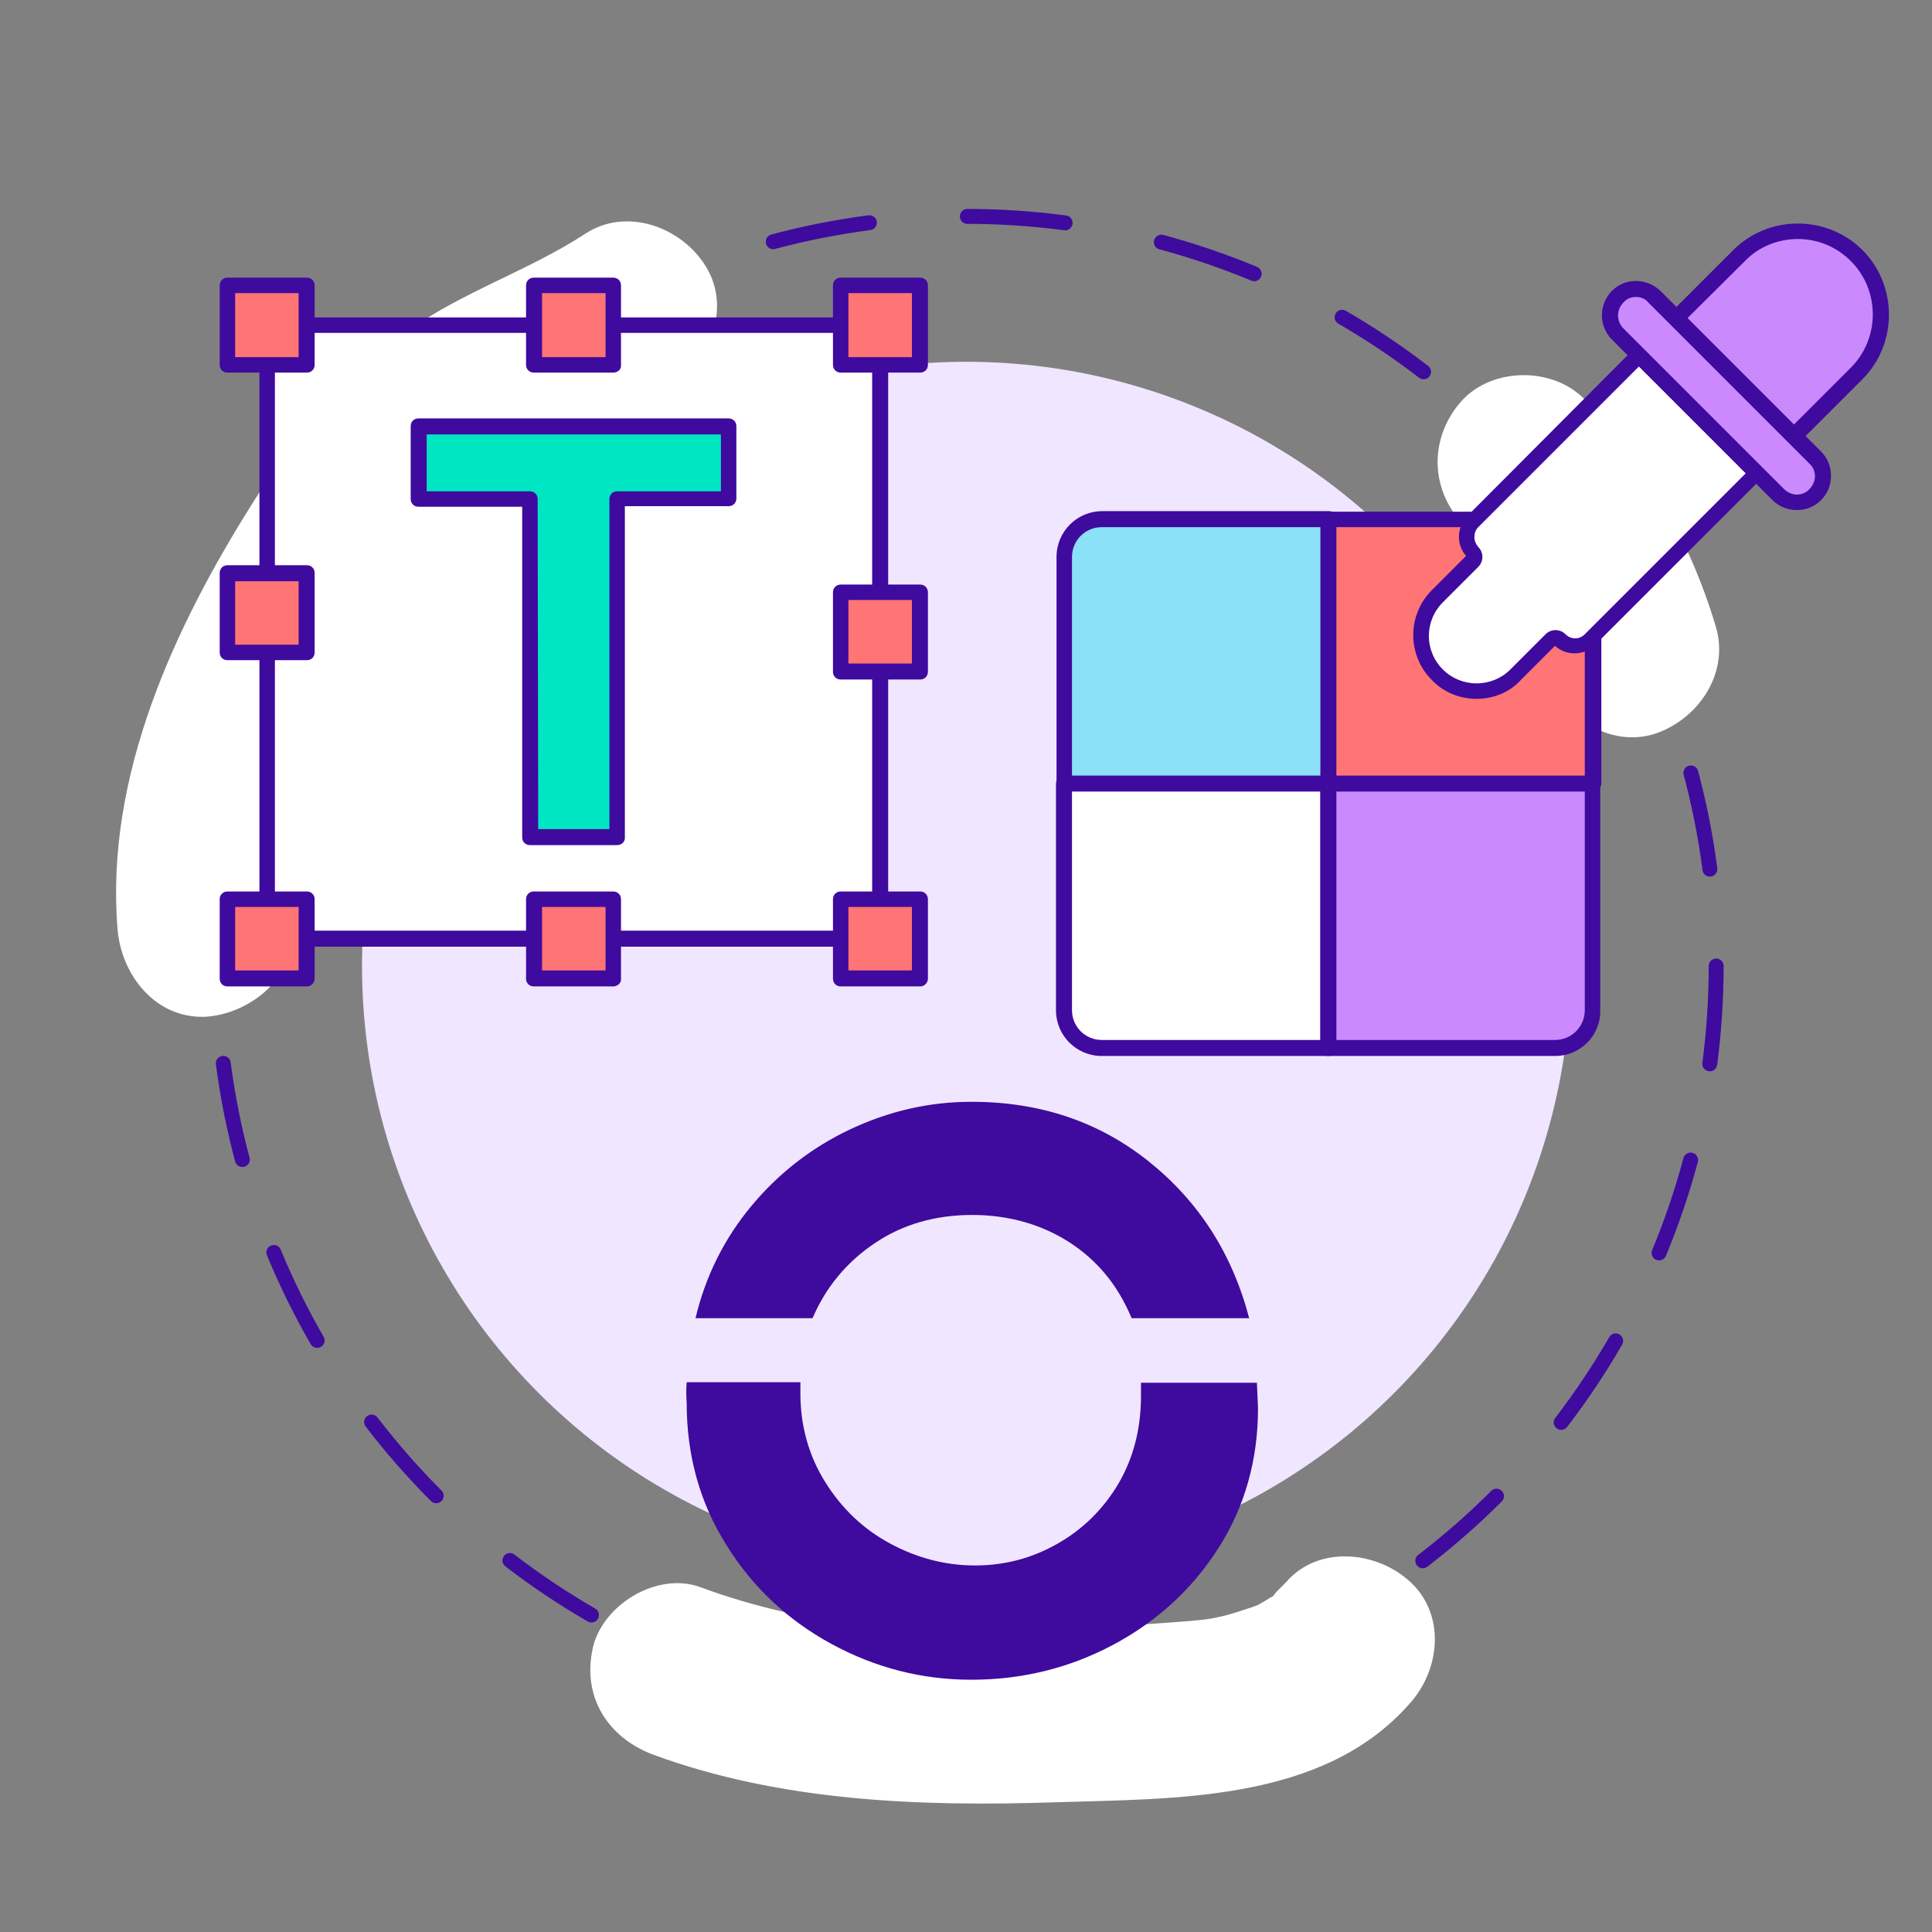 <?xml version="1.0" encoding="utf-8"?>
<!-- Generator: Adobe Illustrator 26.5.0, SVG Export Plug-In . SVG Version: 6.00 Build 0)  -->
<svg version="1.1" id="Layer_1" xmlns="http://www.w3.org/2000/svg" xmlns:xlink="http://www.w3.org/1999/xlink" x="0px" y="0px"
	 viewBox="0 0 350 350" style="enable-background:new 0 0 350 350;" xml:space="preserve">
<rect x="0" y="0" width="350" height="350" fill="#808080" stroke="none"/>
<style type="text/css">
	.st0{fill:none;stroke:#3F0A9E;stroke-width:2.7;stroke-linecap:round;stroke-linejoin:round;stroke-dasharray:0,0,17.78,17.78;}
	.st1{fill:#FFFFFF;}
	.st2{fill:#F0E6FF;}
	.st3{fill:#3F0A9E;}
	.st4{fill:#00E6C2;}
	.st5{fill:#FF7474;}
	.st6{fill:#8BE1F7;}
	.st7{fill:#CA8AFD;}
</style>
<g>
	<g id="_Layer_">
		<g>
			<circle class="st0" cx="175.1" cy="175" r="135.8"/>
			<path class="st1" d="M310.8,113.4c-4.6-15.4-12.6-29.2-23.6-40.9c-5.6-6-16.6-6.1-22.3,0c-5.9,6.5-6,15.8,0,22.3
				c1,1.1,2,2.2,3,3.3c0.3,0.4,1.7,2.2,1.7,2.2c1.7,2.3,3.2,4.7,4.7,7.2c1.4,2.4,2.6,4.9,3.8,7.5c0.3,0.7,0.5,1.3,0.8,2
				c0.6,1.6,1.1,3.2,1.6,4.9c2.4,7.9,11.1,13.7,19.4,11C307.8,130.2,313.4,121.8,310.8,113.4L310.8,113.4z"/>
			<path class="st1" d="M127.7,48c-4.4-6.9-14.2-10.5-21.6-5.7c-10.4,6.8-22.5,10.6-32.6,17.9c-11.3,8.2-20,18.7-27.4,30.4
				c-14.5,22.9-27.1,50-24.8,77.8c0.7,8.2,6.8,16.1,15.8,15.8c7.9-0.4,16.5-7,15.8-15.8c-0.3-3.2-0.4-6.4-0.2-9.5
				c0.1-1.3,0.2-2.6,0.3-3.9c0-0.2,0-0.4,0.1-0.5c0.1-0.5,0.2-1.1,0.3-1.6c1-5.8,2.7-11.4,4.7-16.9c0.4-1,0.8-2,1.2-3.1
				c0,0,1.1-2.6,1.3-2.9c1.4-2.9,2.8-5.8,4.3-8.7c2.7-5,5.5-10,8.6-14.8c1.4-2.3,2.9-4.6,4.5-6.8c0.4-0.5,1.1-1.5,1.2-1.6
				c0.7-0.9,1.5-1.8,2.3-2.7c1.8-2,3.6-4,5.6-5.8c0.2-0.2,1.6-1.4,2.2-2c0.6-0.4,1.9-1.4,2.1-1.5c9.7-6.5,21-10.2,30.7-16.6
				C128.9,65,132.5,55.4,127.7,48L127.7,48z"/>
			
				<ellipse transform="matrix(0.707 -0.707 0.707 0.707 -72.452 175.095)" class="st2" cx="175.1" cy="175" rx="109.5" ry="109.5"/>
			<g>
				<g>
					<rect x="48.4" y="58.9" class="st1" width="111.1" height="111.1"/>
					<path class="st3" d="M159.5,171.5H48.4c-0.8,0-1.4-0.6-1.4-1.4V58.9c0-0.8,0.6-1.4,1.4-1.4h111.1c0.8,0,1.4,0.6,1.4,1.4V170
						C160.9,170.8,160.3,171.5,159.5,171.5z M49.8,168.6h108.2V60.3H49.8V168.6L49.8,168.6z"/>
				</g>
				<g>
					<path class="st4" d="M111.8,151.7H96V90.4H75.8V77.2H132v13.1h-20.2L111.8,151.7L111.8,151.7z"/>
					<path class="st3" d="M111.8,153.1H96c-0.8,0-1.4-0.6-1.4-1.4V91.8H75.8c-0.8,0-1.4-0.6-1.4-1.4V77.2c0-0.8,0.6-1.4,1.4-1.4H132
						c0.8,0,1.4,0.6,1.4,1.4v13.1c0,0.8-0.6,1.4-1.4,1.4h-18.8v59.9C113.3,152.5,112.6,153.1,111.8,153.1L111.8,153.1z M97.5,150.2
						h12.9V90.4c0-0.8,0.6-1.4,1.4-1.4h18.8V78.7H77.3v10.3H96c0.8,0,1.4,0.6,1.4,1.4L97.5,150.2L97.5,150.2z"/>
				</g>
				<g>
					<rect x="41.2" y="51.7" class="st5" width="14.4" height="14.4"/>
					<path class="st3" d="M55.6,67.5H41.2c-0.8,0-1.4-0.6-1.4-1.4V51.7c0-0.8,0.6-1.4,1.4-1.4h14.4c0.8,0,1.4,0.6,1.4,1.4v14.4
						C57,66.9,56.4,67.5,55.6,67.5z M42.6,64.7h11.5V53.1H42.6V64.7z"/>
				</g>
				<g>
					<rect x="41.2" y="103.8" class="st5" width="14.4" height="14.4"/>
					<path class="st3" d="M55.6,119.6H41.2c-0.8,0-1.4-0.6-1.4-1.4v-14.4c0-0.8,0.6-1.4,1.4-1.4h14.4c0.8,0,1.4,0.6,1.4,1.4v14.4
						C57,119,56.4,119.6,55.6,119.6z M42.6,116.8h11.5v-11.5H42.6C42.6,105.2,42.6,116.8,42.6,116.8z"/>
				</g>
				<g>
					<rect x="41.2" y="162.8" class="st5" width="14.4" height="14.4"/>
					<path class="st3" d="M55.6,178.7H41.2c-0.8,0-1.4-0.6-1.4-1.4v-14.4c0-0.8,0.6-1.4,1.4-1.4h14.4c0.8,0,1.4,0.6,1.4,1.4v14.4
						C57,178,56.4,178.7,55.6,178.7z M42.6,175.8h11.5v-11.5H42.6V175.8z"/>
				</g>
				<g>
					<rect x="152.3" y="162.8" class="st5" width="14.4" height="14.4"/>
					<path class="st3" d="M166.7,178.7h-14.4c-0.8,0-1.4-0.6-1.4-1.4v-14.4c0-0.8,0.6-1.4,1.4-1.4h14.4c0.8,0,1.4,0.6,1.4,1.4v14.4
						C168.1,178,167.5,178.7,166.7,178.7z M153.7,175.8h11.5v-11.5h-11.5V175.8z"/>
				</g>
				<g>
					<rect x="152.3" y="51.7" class="st5" width="14.4" height="14.4"/>
					<path class="st3" d="M166.7,67.5h-14.4c-0.8,0-1.4-0.6-1.4-1.4V51.7c0-0.8,0.6-1.4,1.4-1.4h14.4c0.8,0,1.4,0.6,1.4,1.4v14.4
						C168.1,66.9,167.5,67.5,166.7,67.5z M153.7,64.7h11.5V53.1h-11.5V64.7z"/>
				</g>
				<g>
					<rect x="152.3" y="107.3" class="st5" width="14.4" height="14.4"/>
					<path class="st3" d="M166.7,123.1h-14.4c-0.8,0-1.4-0.6-1.4-1.4v-14.4c0-0.8,0.6-1.4,1.4-1.4h14.4c0.8,0,1.4,0.6,1.4,1.4v14.4
						C168.1,122.5,167.5,123.1,166.7,123.1z M153.7,120.2h11.5v-11.5h-11.5C153.7,108.7,153.7,120.2,153.7,120.2z"/>
				</g>
				<g>
					<rect x="96.7" y="51.7" class="st5" width="14.4" height="14.4"/>
					<path class="st3" d="M111.1,67.5H96.7c-0.8,0-1.4-0.6-1.4-1.4V51.7c0-0.8,0.6-1.4,1.4-1.4h14.4c0.8,0,1.4,0.6,1.4,1.4v14.4
						C112.6,66.9,111.9,67.5,111.1,67.5z M98.2,64.7h11.5V53.1H98.2C98.2,53.1,98.2,64.7,98.2,64.7z"/>
				</g>
				<g>
					<rect x="96.7" y="162.8" class="st5" width="14.4" height="14.4"/>
					<path class="st3" d="M111.1,178.7H96.7c-0.8,0-1.4-0.6-1.4-1.4v-14.4c0-0.8,0.6-1.4,1.4-1.4h14.4c0.8,0,1.4,0.6,1.4,1.4v14.4
						C112.6,178,111.9,178.7,111.1,178.7z M98.2,175.8h11.5v-11.5H98.2C98.2,164.3,98.2,175.8,98.2,175.8z"/>
				</g>
			</g>
			<g>
				<g>
					<path class="st6" d="M199.6,94.1h41.1V142h-47.9v-41.1C192.8,97.2,195.8,94.1,199.6,94.1L199.6,94.1z"/>
					<path class="st3" d="M240.7,143.4h-47.9c-0.8,0-1.4-0.6-1.4-1.4v-41.1c0-4.6,3.7-8.3,8.3-8.3h41.1c0.8,0,1.4,0.6,1.4,1.4V142
						C242.1,142.8,241.5,143.4,240.7,143.4z M194.2,140.5h45v-45h-39.6c-3,0-5.4,2.4-5.4,5.4L194.2,140.5L194.2,140.5z"/>
				</g>
				<g>
					<path class="st5" d="M240.7,94.1h41.1c3.8,0,6.8,3.1,6.8,6.8V142h-47.9V94.1C240.7,94.1,240.7,94.1,240.7,94.1z"/>
					<path class="st3" d="M288.6,143.4h-47.9c-0.8,0-1.4-0.6-1.4-1.4V94.1c0-0.8,0.6-1.4,1.4-1.4h41.1c4.6,0,8.3,3.7,8.3,8.3V142
						C290,142.8,289.4,143.4,288.6,143.4L288.6,143.4z M242.1,140.5h45v-39.6c0-3-2.4-5.4-5.4-5.4h-39.6V140.5z"/>
				</g>
				<g>
					<path class="st1" d="M192.8,142h47.9v47.9h-41.1c-3.8,0-6.8-3.1-6.8-6.8V142L192.8,142z"/>
					<path class="st3" d="M240.7,191.3h-41.1c-4.6,0-8.3-3.7-8.3-8.3V142c0-0.8,0.6-1.4,1.4-1.4h47.9c0.8,0,1.4,0.6,1.4,1.4v47.9
						C242.1,190.7,241.5,191.3,240.7,191.3z M194.2,143.4V183c0,3,2.4,5.4,5.4,5.4h39.6v-45L194.2,143.4L194.2,143.4z"/>
				</g>
				<g>
					<path class="st7" d="M240.7,142h47.9V183c0,3.8-3.1,6.8-6.8,6.8h-41.1V142L240.7,142L240.7,142z"/>
					<path class="st3" d="M281.7,191.3h-41.1c-0.8,0-1.4-0.6-1.4-1.4V142c0-0.8,0.6-1.4,1.4-1.4h47.9c0.8,0,1.4,0.6,1.4,1.4V183
						C290,187.6,286.3,191.3,281.7,191.3L281.7,191.3z M242.1,188.4h39.6c3,0,5.4-2.4,5.4-5.4v-39.6h-45V188.4L242.1,188.4z"/>
				</g>
				<g>
					<path class="st7" d="M336.3,46.3L336.3,46.3c5.9,5.9,5.9,15.5,0,21.3l-16.7,16.7L298.3,63L315,46.3
						C320.8,40.4,330.4,40.4,336.3,46.3z"/>
					<path class="st3" d="M319.6,85.8c-0.4,0-0.7-0.1-1-0.4L297.3,64c-0.3-0.3-0.4-0.6-0.4-1s0.1-0.8,0.4-1l16.7-16.7
						c3.1-3.1,7.3-4.8,11.7-4.8s8.6,1.7,11.7,4.8s4.8,7.3,4.8,11.7s-1.7,8.6-4.8,11.7l-16.7,16.7C320.4,85.6,320,85.8,319.6,85.8
						L319.6,85.8z M300.3,63l19.3,19.3l15.7-15.7c5.3-5.3,5.3-14,0-19.3c-2.6-2.6-6-4-9.6-4s-7.1,1.4-9.6,4L300.3,63L300.3,63z"/>
				</g>
				<g>
					<path class="st1" d="M319.6,84.3L298.3,63l-31.5,31.5c-1.5,1.5-1.5,4,0,5.5l0,0c0.4,0.4,0.4,1.1,0,1.6l-6.4,6.4
						c-3.9,3.9-3.9,10.3,0,14.2l0,0c3.9,3.9,10.3,3.9,14.2,0l6.4-6.4c0.4-0.4,1.1-0.4,1.6,0l0,0c1.5,1.5,4,1.5,5.5,0
						C288.1,115.8,319.6,84.3,319.6,84.3z"/>
					<path class="st3" d="M267.5,126.6c-3.1,0-6-1.2-8.1-3.4c-4.5-4.5-4.5-11.8,0-16.3l6.2-6.2c-0.9-1-1.3-2.2-1.3-3.5
						c0-1.4,0.6-2.8,1.6-3.8L297.2,62c0.3-0.3,0.6-0.4,1-0.4s0.8,0.2,1,0.4l21.3,21.3c0.6,0.6,0.6,1.5,0,2l-31.5,31.5
						c-2,2-5.2,2.1-7.3,0.2l-6.2,6.2C273.5,125.4,270.6,126.6,267.5,126.6L267.5,126.6z M298.3,65l-30.5,30.5
						c-0.5,0.5-0.7,1.1-0.7,1.8s0.3,1.3,0.7,1.8c1,1,1,2.6,0,3.6l-6.4,6.4c-3.4,3.4-3.4,8.8,0,12.2c1.6,1.6,3.8,2.5,6.1,2.5
						s4.5-0.9,6.1-2.5l6.4-6.4c1-1,2.6-1,3.6,0c1,1,2.5,1,3.5,0l30.5-30.5L298.3,65L298.3,65z"/>
				</g>
				<g>
					<path class="st7" d="M328.9,82.9l-29.1-29.1c-1.9-1.9-4.9-1.9-6.7,0l0,0c-1.9,1.9-1.9,4.9,0,6.7l29.1,29.1
						c1.9,1.9,4.9,1.9,6.7,0l0,0C330.7,87.7,330.7,84.7,328.9,82.9z"/>
					<path class="st3" d="M325.5,92.4c-1.6,0-3.2-0.6-4.4-1.8L292,61.5c-2.4-2.4-2.4-6.3,0-8.8c2.4-2.4,6.3-2.4,8.8,0l29.1,29.1
						c1.2,1.2,1.8,2.7,1.8,4.4s-0.6,3.2-1.8,4.4C328.7,91.8,327.2,92.4,325.5,92.4L325.5,92.4z M296.4,53.8c-0.9,0-1.7,0.3-2.3,1
						c-1.3,1.3-1.3,3.4,0,4.7l29.1,29.1c0.6,0.6,1.5,1,2.3,1s1.7-0.3,2.3-1c0.6-0.6,1-1.5,1-2.3s-0.3-1.7-1-2.3l0,0l-29.1-29.1
						C298.1,54.1,297.2,53.8,296.4,53.8L296.4,53.8z"/>
				</g>
			</g>
			<path class="st1" d="M255.4,286.5c-6-5.5-16.5-6.6-22.3,0c-0.7,0.8-1.6,1.5-2.2,2.3c-0.1,0.1-0.1,0.1-0.1,0.2c0,0-0.1,0-0.1,0.1
				c-0.9,0.5-1.8,1.1-2.7,1.6c-0.8,0.4-3.4,1.1-0.3,0.2c-2.1,0.6-4.1,1.4-6.3,1.9c-0.9,0.2-1.7,0.4-2.6,0.5
				c-0.4,0.1-2.6,0.3-2.6,0.3c-9.3,0.8-18.7,1.2-28.1,1.5c-10.7,0.3-21.4,0.2-32.1-0.8c-1.4-0.1-2.7-0.3-4.1-0.4
				c-0.2,0-0.4,0-0.5-0.1c-0.3,0-0.6-0.1-1-0.2c-2.7-0.4-5.3-0.9-8-1.5c-5.3-1.2-10.5-2.7-15.6-4.6c-7.8-2.8-17.6,3.2-19.4,11
				c-2,8.9,2.7,16.3,11,19.4c23.2,8.5,48.4,9.4,72.8,8.6c21.7-0.7,48.4,0,64.1-17.8C260.9,302.6,262,292.5,255.4,286.5L255.4,286.5z
				"/>
			<path class="st3" d="M124.4,250.4H145v2c0,5.9,1.5,11.3,4.5,16.1c3,4.8,6.9,8.5,11.7,11.1s10,4,15.4,4s10.3-1.3,14.9-3.9
				s8.3-6.2,11.1-10.9c2.7-4.6,4.1-9.9,4.1-15.9v-2.4h21l0.2,4.6c0,9.4-2.4,17.9-7.2,25.4s-11.2,13.3-19.1,17.5
				c-7.9,4.2-16.5,6.3-25.6,6.3s-17.5-2.2-25.4-6.5c-7.9-4.3-14.3-10.3-19-17.9c-4.8-7.6-7.2-16.2-7.2-25.7
				C124.3,252.8,124.3,251.5,124.4,250.4L124.4,250.4z M136.1,218.5c4.9-5.9,10.9-10.6,17.9-13.9c7-3.3,14.3-5,22-5
				c12.4,0,23.1,3.6,32.1,10.8c9,7.2,15.1,16.6,18.2,28.4H205c-2.4-5.8-6.1-10.4-11.2-13.7c-5.1-3.3-11.1-5-17.7-5
				s-12.6,1.7-17.6,5.1c-5.1,3.4-8.9,8-11.3,13.6h-21.2C127.8,231.2,131.2,224.4,136.1,218.5L136.1,218.5z"/>
		</g>
	</g>
</g>
</svg>
